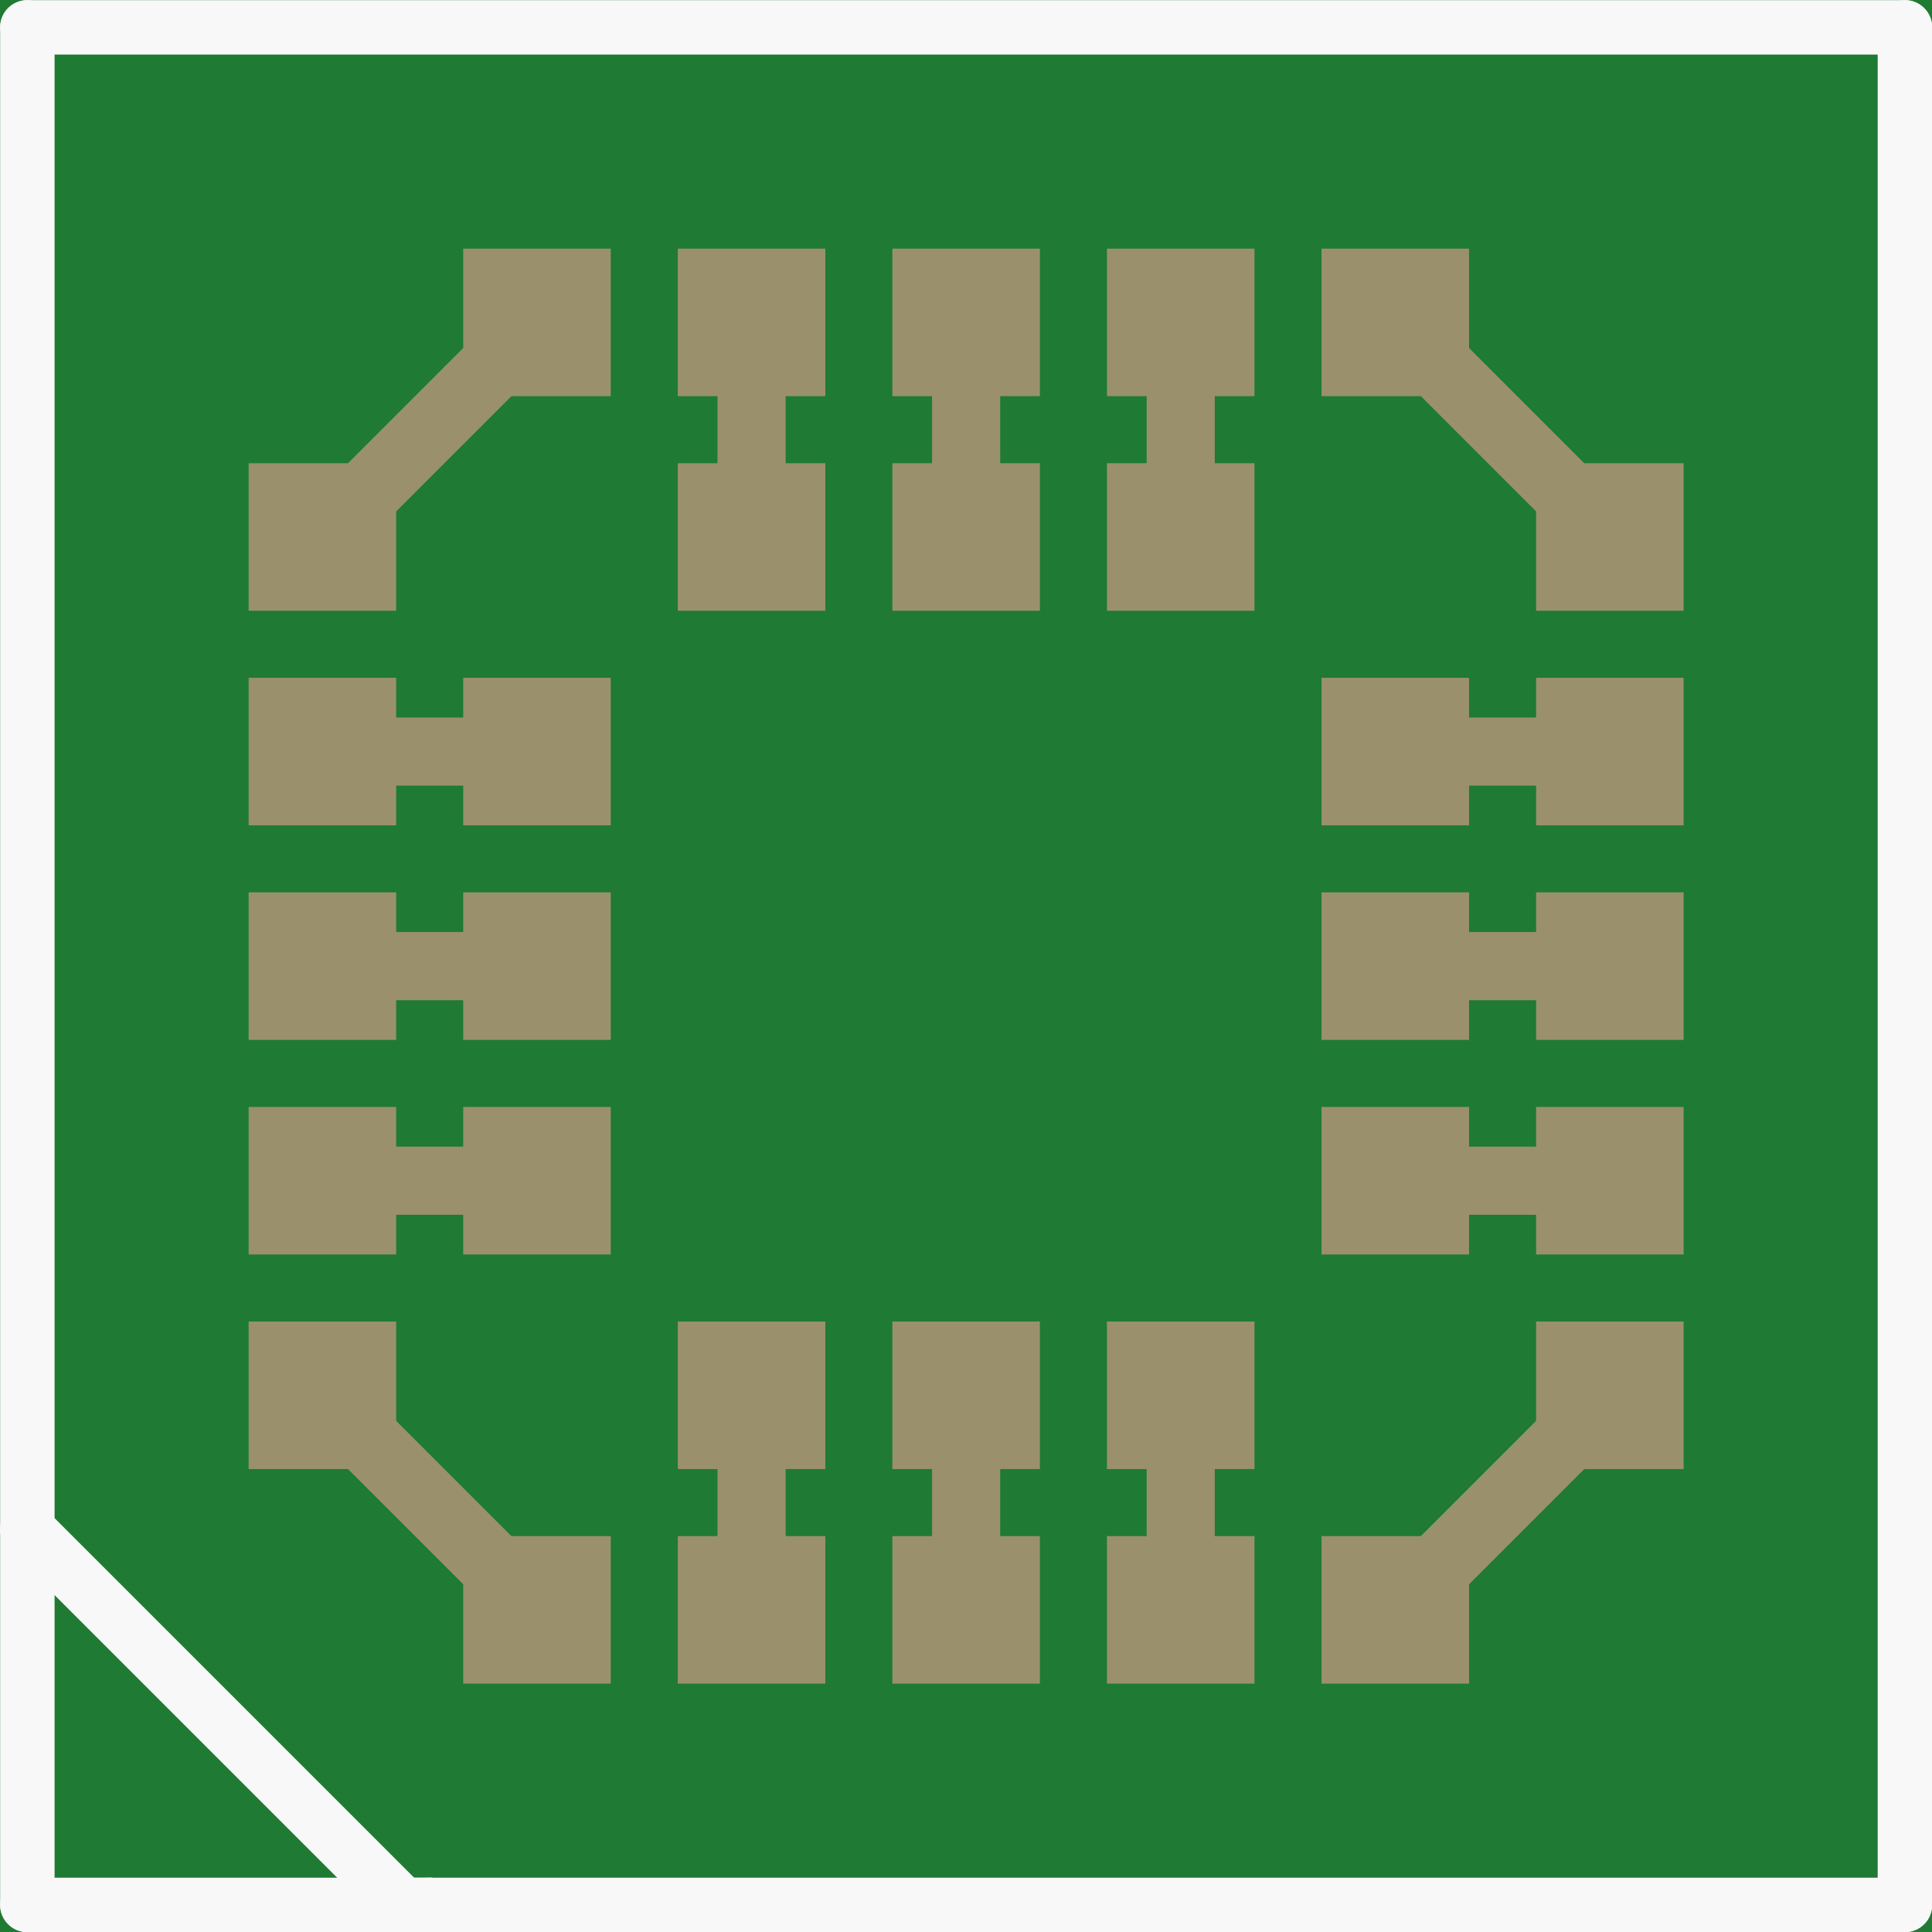 <?xml version='1.0' encoding='UTF-8' standalone='no'?>
<!-- Created with Fritzing (http://www.fritzing.org/) -->
<svg xmlns:svg='http://www.w3.org/2000/svg' xmlns='http://www.w3.org/2000/svg' version='1.2' baseProfile='tiny' x='0in' y='0in' width='0.284in' height='0.284in' viewBox='0 0 7.203 7.203' >
<rect x="0" y="0" width="7.203" height="7.203" fill="#333333" stroke="none"/>
<g id='breadboard'>
<path fill='#1F7A34' stroke='none' stroke-width='0' d='M0,0l7.203,0 0,7.203 -7.203,0 0,-7.203z
'/>
<line x1='1.202' y1='3.602' x2='2.002' y2='3.602' stroke='#9A916C' stroke-width='0.254' stroke-linecap='round'/>
<line x1='1.202' y1='4.402' x2='2.002' y2='4.402' stroke='#9A916C' stroke-width='0.254' stroke-linecap='round'/>
<line x1='1.202' y1='2.802' x2='2.002' y2='2.802' stroke='#9A916C' stroke-width='0.254' stroke-linecap='round'/>
<line x1='2.802' y1='6.002' x2='2.802' y2='5.202' stroke='#9A916C' stroke-width='0.254' stroke-linecap='round'/>
<line x1='3.602' y1='5.202' x2='3.602' y2='6.002' stroke='#9A916C' stroke-width='0.254' stroke-linecap='round'/>
<line x1='4.402' y1='5.202' x2='4.402' y2='6.052' stroke='#9A916C' stroke-width='0.254' stroke-linecap='round'/>
<line x1='5.202' y1='4.402' x2='6.002' y2='4.402' stroke='#9A916C' stroke-width='0.254' stroke-linecap='round'/>
<line x1='5.152' y1='3.602' x2='6.002' y2='3.602' stroke='#9A916C' stroke-width='0.254' stroke-linecap='round'/>
<line x1='5.202' y1='2.802' x2='6.002' y2='2.802' stroke='#9A916C' stroke-width='0.254' stroke-linecap='round'/>
<line x1='2.802' y1='2.002' x2='2.802' y2='1.202' stroke='#9A916C' stroke-width='0.254' stroke-linecap='round'/>
<line x1='3.602' y1='2.002' x2='3.602' y2='1.202' stroke='#9A916C' stroke-width='0.254' stroke-linecap='round'/>
<line x1='4.402' y1='2.002' x2='4.402' y2='1.152' stroke='#9A916C' stroke-width='0.254' stroke-linecap='round'/>
<line x1='1.202' y1='2.002' x2='2.002' y2='1.202' stroke='#9A916C' stroke-width='0.254' stroke-linecap='round'/>
<line x1='6.002' y1='2.002' x2='5.202' y2='1.202' stroke='#9A916C' stroke-width='0.254' stroke-linecap='round'/>
<line x1='5.202' y1='6.002' x2='6.002' y2='5.202' stroke='#9A916C' stroke-width='0.254' stroke-linecap='round'/>
<line x1='1.202' y1='5.202' x2='2.002' y2='6.002' stroke='#9A916C' stroke-width='0.254' stroke-linecap='round'/>
<rect id='connector0pad' connectorname='ST2' x='5.727' y='3.327' width='0.55' height='0.55' stroke='none' stroke-width='0' fill='#9A916C' stroke-linecap='round'/>
<rect id='connector1pad' connectorname='4F' x='4.927' y='3.327' width='0.55' height='0.55' stroke='none' stroke-width='0' fill='#9A916C' stroke-linecap='round'/>
<rect id='connector2pad' connectorname='5F' x='4.927' y='2.527' width='0.55' height='0.55' stroke='none' stroke-width='0' fill='#9A916C' stroke-linecap='round'/>
<rect id='connector3pad' connectorname='3F' x='4.927' y='4.127' width='0.55' height='0.55' stroke='none' stroke-width='0' fill='#9A916C' stroke-linecap='round'/>
<rect id='connector4pad' connectorname='TEMP' x='5.727' y='4.127' width='0.55' height='0.55' stroke='none' stroke-width='0' fill='#9A916C' stroke-linecap='round'/>
<rect id='connector5pad' connectorname='ST1' x='5.727' y='2.527' width='0.55' height='0.55' stroke='none' stroke-width='0' fill='#9A916C' stroke-linecap='round'/>
<rect id='connector6pad' connectorname='PGND' x='5.727' y='1.727' width='0.55' height='0.55' stroke='none' stroke-width='0' fill='#9A916C' stroke-linecap='round'/>
<rect id='connector7pad' connectorname='AGND' x='5.727' y='4.927' width='0.55' height='0.55' stroke='none' stroke-width='0' fill='#9A916C' stroke-linecap='round'/>
<rect id='connector8pad' connectorname='CP5' x='3.327' y='0.927' width='0.55' height='0.55' stroke='none' stroke-width='0' fill='#9A916C' stroke-linecap='round'/>
<rect id='connector9pad' connectorname='6D' x='3.327' y='1.727' width='0.55' height='0.55' stroke='none' stroke-width='0' fill='#9A916C' stroke-linecap='round'/>
<rect id='connector10pad' connectorname='6C' x='2.527' y='1.727' width='0.55' height='0.55' stroke='none' stroke-width='0' fill='#9A916C' stroke-linecap='round'/>
<rect id='connector11pad' connectorname='6E' x='4.127' y='1.727' width='0.55' height='0.55' stroke='none' stroke-width='0' fill='#9A916C' stroke-linecap='round'/>
<rect id='connector12pad' connectorname='VDD' x='4.127' y='0.927' width='0.55' height='0.55' stroke='none' stroke-width='0' fill='#9A916C' stroke-linecap='round'/>
<rect id='connector13pad' connectorname='CP3' x='2.527' y='0.927' width='0.55' height='0.55' stroke='none' stroke-width='0' fill='#9A916C' stroke-linecap='round'/>
<rect id='connector14pad' connectorname='7B' x='1.727' y='0.927' width='0.55' height='0.55' stroke='none' stroke-width='0' fill='#9A916C' stroke-linecap='round'/>
<rect id='connector15pad' connectorname='7F' x='4.927' y='0.927' width='0.55' height='0.55' stroke='none' stroke-width='0' fill='#9A916C' stroke-linecap='round'/>
<rect id='connector16pad' connectorname='CP2' x='0.927' y='3.327' width='0.55' height='0.55' stroke='none' stroke-width='0' fill='#9A916C' stroke-linecap='round'/>
<rect id='connector17pad' connectorname='4B' x='1.727' y='3.327' width='0.55' height='0.55' stroke='none' stroke-width='0' fill='#9A916C' stroke-linecap='round'/>
<rect id='connector18pad' connectorname='3B' x='1.727' y='4.127' width='0.55' height='0.55' stroke='none' stroke-width='0' fill='#9A916C' stroke-linecap='round'/>
<rect id='connector19pad' connectorname='5B' x='1.727' y='2.527' width='0.55' height='0.55' stroke='none' stroke-width='0' fill='#9A916C' stroke-linecap='round'/>
<rect id='connector20pad' connectorname='CP1' x='0.927' y='2.527' width='0.55' height='0.55' stroke='none' stroke-width='0' fill='#9A916C' stroke-linecap='round'/>
<rect id='connector21pad' connectorname='AVCC' x='0.927' y='4.127' width='0.55' height='0.55' stroke='none' stroke-width='0' fill='#9A916C' stroke-linecap='round'/>
<rect id='connector22pad' connectorname='RATEOUT' x='0.927' y='4.927' width='0.55' height='0.55' stroke='none' stroke-width='0' fill='#9A916C' stroke-linecap='round'/>
<rect id='connector23pad' connectorname='CP4' x='0.927' y='1.727' width='0.55' height='0.55' stroke='none' stroke-width='0' fill='#9A916C' stroke-linecap='round'/>
<rect id='connector24pad' connectorname='NC' x='3.327' y='5.727' width='0.55' height='0.55' stroke='none' stroke-width='0' fill='#9A916C' stroke-linecap='round'/>
<rect id='connector25pad' connectorname='2D' x='3.327' y='4.927' width='0.55' height='0.55' stroke='none' stroke-width='0' fill='#9A916C' stroke-linecap='round'/>
<rect id='connector26pad' connectorname='2E' x='4.127' y='4.927' width='0.55' height='0.55' stroke='none' stroke-width='0' fill='#9A916C' stroke-linecap='round'/>
<rect id='connector27pad' connectorname='2C' x='2.527' y='4.927' width='0.55' height='0.55' stroke='none' stroke-width='0' fill='#9A916C' stroke-linecap='round'/>
<rect id='connector28pad' connectorname='SUMJ' x='2.527' y='5.727' width='0.55' height='0.55' stroke='none' stroke-width='0' fill='#9A916C' stroke-linecap='round'/>
<rect id='connector29pad' connectorname='VRATIO' x='4.127' y='5.727' width='0.55' height='0.55' stroke='none' stroke-width='0' fill='#9A916C' stroke-linecap='round'/>
<rect id='connector30pad' connectorname='1F' x='4.927' y='5.727' width='0.55' height='0.55' stroke='none' stroke-width='0' fill='#9A916C' stroke-linecap='round'/>
<rect id='connector31pad' connectorname='1B' x='1.727' y='5.727' width='0.55' height='0.55' stroke='none' stroke-width='0' fill='#9A916C' stroke-linecap='round'/>
<line x1='0.102' y1='0.102' x2='7.102' y2='0.102' stroke='#f8f8f8' stroke-width='0.203' stroke-linecap='round'/>
<line x1='7.102' y1='0.102' x2='7.102' y2='7.102' stroke='#f8f8f8' stroke-width='0.203' stroke-linecap='round'/>
<line x1='7.102' y1='7.102' x2='1.602' y2='7.102' stroke='#f8f8f8' stroke-width='0.203' stroke-linecap='round'/>
<line x1='1.602' y1='7.102' x2='1.502' y2='7.102' stroke='#f8f8f8' stroke-width='0.203' stroke-linecap='round'/>
<line x1='1.502' y1='7.102' x2='0.102' y2='5.702' stroke='#f8f8f8' stroke-width='0.203' stroke-linecap='round'/>
<line x1='0.102' y1='5.702' x2='0.102' y2='0.102' stroke='#f8f8f8' stroke-width='0.203' stroke-linecap='round'/>
<line x1='0.102' y1='5.702' x2='0.102' y2='7.102' stroke='#f8f8f8' stroke-width='0.203' stroke-linecap='round'/>
<line x1='0.102' y1='7.102' x2='1.602' y2='7.102' stroke='#f8f8f8' stroke-width='0.203' stroke-linecap='round'/>
</g>
</svg>